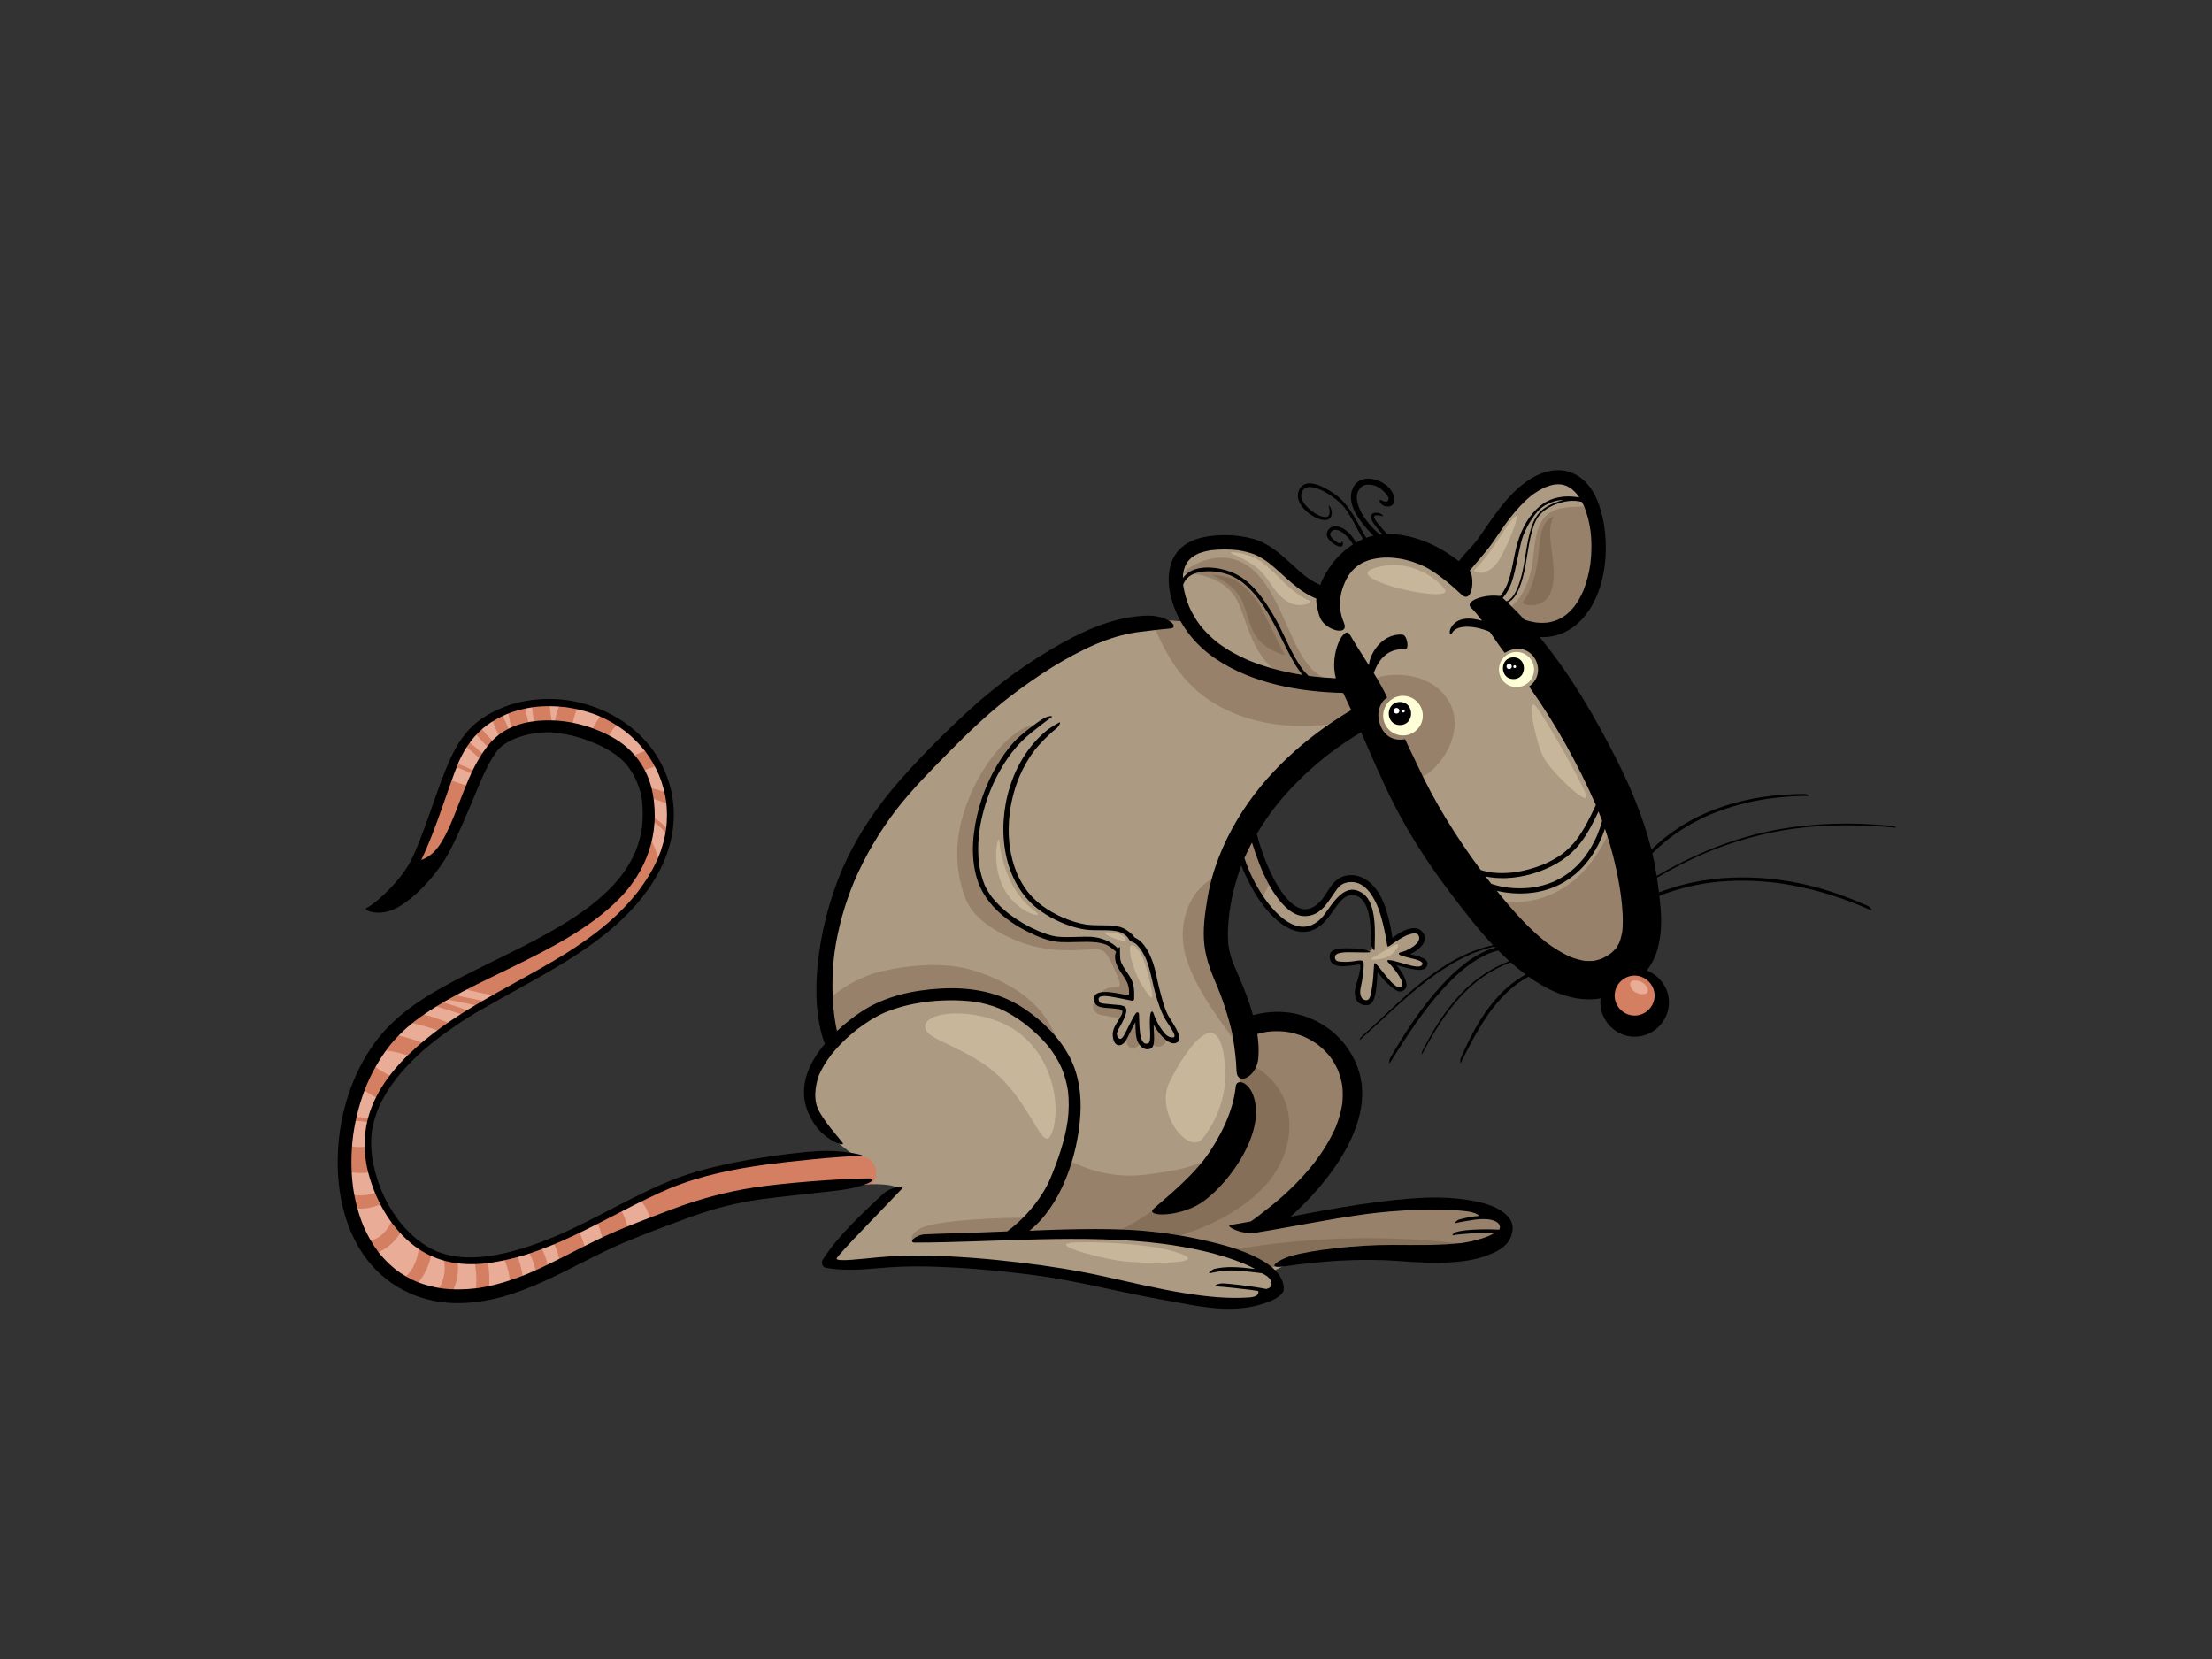 <?xml version="1.0" encoding="utf-8"?>
<!-- Generator: Adobe Illustrator 17.0.0, SVG Export Plug-In . SVG Version: 6.00 Build 0)  -->
<!DOCTYPE svg PUBLIC "-//W3C//DTD SVG 1.1//EN" "http://www.w3.org/Graphics/SVG/1.1/DTD/svg11.dtd">
<svg version="1.1" id="Layer_1" xmlns="http://www.w3.org/2000/svg" xmlns:xlink="http://www.w3.org/1999/xlink" x="0px" y="0px"
	 width="800px" height="600px" viewBox="0 0 800 600" enable-background="new 0 0 800 600" xml:space="preserve">
<rect x="0" y="0" width="800" height="600" fill="#333333" stroke="none"/>
<g>
	<path fill="#D47E62" d="M595.043,352.808c-3.287-1.239-11.093-1.785-12.582,4.914c-1.489,6.697-0.522,11.611,5.585,12.132
		c6.103,0.523,11.613-3.422,12.506-7.293C601.446,358.688,600.774,354.968,595.043,352.808z"/>
	<path fill="#AC9A83" d="M588.416,349.012c4.439-3.94,10.683-26.07-1.282-55.554c-11.967-29.484-32.905-64.953-32.905-64.953
		s28.904,2.644,23.503-38.038c-3.847-28.97-22.222-17.517-29.487-8.97c-7.265,8.543-19.23,24.782-19.23,24.782
		s-22.648-15.381-35.469-7.69c-12.819,7.69-13.674,15.812-13.674,15.812s-9.829-2.135-14.956-7.691
		c-5.13-5.555-12.394-11.54-23.506-10.259c-11.109,1.283-15.383,5.555-15.383,12.819c0,7.269,2.991,15.812,2.991,15.812
		s-16.239-4.272-44.016,10.684c-27.776,14.955-54.698,39.746-70.936,67.946c-16.239,28.205-16.239,43.162-16.239,54.701
		c0,11.536,3.846,17.519,3.846,17.519s-5.557,2.991-8.121,13.252c-2.562,10.253-0.426,13.67,2.993,17.943
		c3.418,4.274,11.903,10.335,11.903,10.335s-11.904-1.785-40.535,4.198c-28.632,5.981-61.536,24.784-73.074,30.339
		c-11.538,5.555-33.758,6.408-43.16-0.855c-9.402-7.264-21.367-29.484-17.522-46.155c3.846-16.664,20.086-27.772,29.913-33.756
		c9.829-5.983,30.768-19.229,44.87-27.351c14.102-8.119,31.195-24.358,33.76-44.441c2.565-20.084-12.82-38.887-29.058-43.162
		c-16.24-4.272-36.324-2.134-44.016,8.546c-7.691,10.688-14.102,31.622-16.239,39.313c-2.137,7.695-11.111,19.66-11.111,19.66
		s8.121-2.138,14.958-11.112c6.836-8.974,10.256-19.229,14.957-29.91c4.701-10.688,8.117-19.231,22.648-19.658
		c14.53-0.428,35.373,6.017,39.315,26.493c3.941,20.477-5.983,29.06-18.376,38.888c-12.393,9.827-33.332,21.795-48.288,27.777
		c-14.957,5.983-44.443,26.493-42.307,61.535c2.137,35.043,16.203,58.814,55.127,49.998c22.65-5.126,42.733-23.932,74.783-31.622
		c32.051-7.691,44.094-5.769,51.434-7.114c8.367-1.537,22.666-0.883,16.519,2.388c-6.148,3.271-12.826,12.847-17.955,18.828
		c-5.128,5.984-3.418,7.691,5.984,7.265c9.402-0.428,36.749-2.993,61.108,1.71c24.358,4.698,58.973,11.536,67.518,12.393
		c8.548,0.855,21.368-0.857,21.795-4.702c0.428-3.845-2.564-6.41-2.564-6.41s7.265-4.272,14.53-5.557
		c7.265-1.279,41.451-0.853,50.852-1.707c9.402-0.859,26.495-2.993,18.376-11.967c-8.12-8.974-23.504-5.983-36.752-5.127
		c-13.247,0.855-45.723,7.262-45.723,7.262s35.895-28.2,28.204-52.985c-7.691-24.786-36.324-18.376-36.324-18.376
		s-9.828-19.657-11.538-31.624c-1.708-11.965,6.837-30.769,6.837-30.769s6.084,11.26,8.825,15.622
		c2.741,4.359,9.592,10.712,14.574,10.712c4.984,0,7.6-2.369,9.842-5.605c2.242-3.24,5.233-8.97,8.845-7.724
		c3.613,1.246,5.108,3.117,6.104,7.599c0.996,4.484,0.996,13.081,0.374,13.455c-0.623,0.374-5.731-0.374-8.971-0.125
		c-3.238,0.249-5.978,0.998-4.858,3.113c1.121,2.119,3.862,1.994,5.233,1.994s4.609-0.746,4.859-0.125
		c0.248,0.624-1.371,8.225-0.748,11.214c0.622,2.99,3.113,3.489,4.235,2.242c1.122-1.248,1.619-5.605,1.619-7.227
		c0-1.615,0.124-4.982,0.499-4.858c0.373,0.125,5.482,8.1,8.72,7.601c3.239-0.499-2.367-9.344-2.367-9.344
		s10.714,3.989,11.336,0.746c0.623-3.236-7.226-3.61-7.226-3.61s8.098-4.112,5.857-7.599c-2.244-3.49-5.982-0.124-7.974,0.996
		c-1.994,1.119-3.24,1.867-3.24,1.867s-1.993-14.946-7.35-19.309c-5.358-4.357-8.597-5.48-12.832-0.747
		c-4.235,4.736-6.727,10.716-11.585,9.469c-4.86-1.248-9.842-7.225-12.209-12.706c-2.366-5.48-6.105-17.07-6.105-17.07
		s7.349-13.079,17.44-22.172c10.091-9.096,22.548-17.194,22.548-17.194s14.077,32.02,28.155,50.956
		c14.076,18.934,25.164,34.008,38.494,39.739C572.823,357.334,579.964,356.51,588.416,349.012z"/>
	<path fill="#FFFFD7" d="M542.107,242.153c0,3.508,2.845,6.351,6.356,6.351c3.509,0,6.354-2.843,6.354-6.351
		c0-3.515-2.844-6.358-6.354-6.358C544.952,235.795,542.107,238.638,542.107,242.153z"/>
	<path fill="#97816A" d="M530.061,323.934c9.614,3.073,20.478,3.603,29.476,0.129c14.79-5.703,20.867-18.96,26.852-32.415
		c0.25,0.605,0.501,1.208,0.745,1.809c11.965,29.484,5.721,51.614,1.282,55.554c-8.452,7.498-15.593,8.322-28.924,2.592
		C549.147,347.157,540.151,337.076,530.061,323.934z"/>
	<path fill="#97816A" d="M554.229,228.505c0,0,0.118,0.2,0.343,0.586c-1.218-0.718-2.406-1.503-3.592-2.301
		c-0.978-0.657-8.411-4.201-6.584-5.628c2.719-2.126,4.73-3.94,6.213-6.655c1.452-2.659,2.556-5.465,3.2-8.526
		c1.211-5.751,0.739-12.694,3.975-17.79c3.694-5.812,11.809-4.597,17.756-5.265c0.212-0.028,0.399-0.087,0.56-0.181
		c0.68,2.174,1.233,4.733,1.631,7.723C583.133,231.148,554.229,228.505,554.229,228.505z"/>
	<path fill="#97816A" d="M478.552,246.726c-2.785-0.407-5.514-1.069-8.323-1.323c-0.314-0.026-0.569,0.042-0.767,0.17
		c-6.381-0.082-11.111-4.827-14.307-10.067c-3.293-5.395-4.715-11.164-7.08-16.942c-3.279-8.009-12.048-11.355-20.484-11.275
		c5.534-4.617,13.188-7.224,20.084-4.542c7.18,2.792,11.203,9.761,14.487,16.323c3.515,7.02,6.019,14.772,10.736,21.113
		c2.77,3.728,6.57,5.772,10.766,6.774C481.965,247.032,480.263,246.978,478.552,246.726z"/>
	<path fill="#97816A" d="M428.74,225.022c3.621,4.159,7.331,8.242,11.792,11.491c6.355,4.636,13.356,8.155,21.101,9.582
		c2.552,1.5,5.457,2.338,8.757,2.148c0.156-0.007,0.291-0.045,0.418-0.089c3.766,0.417,7.454,1.578,11.268,1.537
		c2.876-0.033,5.693-0.393,8.517-0.846c0.542,3.793,1.292,7.547,2.02,11.305c-0.22-0.075-0.471-0.103-0.752-0.038
		c-17.996,3.98-36.799,3.895-53.039-5.955c-11.269-6.836-17.42-17.618-22.094-29.255C423.545,224.092,427.68,224.801,428.74,225.022
		z"/>
	<path fill="#97816A" d="M442.873,452.435c-7.176-2.096-14.48-3.675-21.912-4.528c-8.48-0.972-16.975-0.827-25.5-0.911
		c-4.546-0.042-9.117,0.071-13.661-0.097c-3.712-0.141-7.406-0.534-11.114-0.702c3.359-4.394,6.41-9.04,8.961-13.935
		c2.203-4.231,3.471-8.969,5.609-13.224c10.787,5.552,20,6.991,29.833,5.694c9.359-1.231,20.519-2.87,25.648-8.746
		c5.129-5.875,7.649-22.306,7.684-26.173c0.054-6.089-0.862-10.818-0.852-16.891c13.483-5.11,33.617-5.765,40.849,17.541
		c7.691,24.786-28.204,52.985-28.204,52.985s29.506-6.912,42.753-7.764c13.247-0.859,33.766-2.649,39.723,5.63
		c7.068,9.826-9.766,13.829-19.199,13.493c-10.371-0.367-35.825-1.469-51.42,0.883c-6.847,1.034-12.211,2.626-13.02,3.09
		C454.426,454.818,448.708,454.138,442.873,452.435z"/>
	<path fill="#866F58" d="M448.165,383.314c8.795,2.722,16.001,9.641,17.717,19.055c1.823,9.986-2.112,20.067-9.073,27.237
		c-9.11,9.379-21.54,15.033-34.309,18.497c-0.514-0.064-1.025-0.136-1.539-0.196c-6.781-0.775-13.571-0.84-20.379-0.876
		c4.18-1.796,8.176-3.909,11.86-6.252c5.646-3.587,11.277-7.585,16.531-11.727c4.411-3.48,8.888-7.392,11.279-12.568
		c0.162-0.165,0.334-0.325,0.486-0.497c5.129-5.875,7.649-22.306,7.684-26.173C448.442,387.498,448.322,385.382,448.165,383.314z"/>
	<path fill="#866F58" d="M540.167,451.404c-4.491,2.522-11.637,3.584-16.675,3.403c-10.371-0.367-35.825-1.469-51.42,0.883
		c-6.847,1.034-12.211,2.626-13.02,3.09c-4.583-3.928-10.238-4.63-16.017-6.301C475.144,446.61,508.007,446.297,540.167,451.404z"/>
	<path fill="#97816A" d="M329.894,448.435c-0.432-0.914-0.016-2.44,2.727-4.05c5.614-3.292,31.364-4.041,37.413-3.977
		c-1.81,2.606-3.736,5.133-5.791,7.566c-0.023,0.03-0.039,0.057-0.06,0.087c-6.76,0.085-13.512,0.612-20.272,0.551
		C340.28,448.581,330.257,449.205,329.894,448.435z"/>
	<path fill="#97816A" d="M398.436,363.685c2.837,0.05,5.612,0.567,8.393,1.062c-0.039,0.16-0.065,0.328-0.065,0.509
		c0.001,1.137-0.325,2.095-0.773,3.019c-2.818-0.03-5.067-0.824-7.876-1.224c-2.423-0.348-4.067-3.72-1.558-5.114
		C396.656,362.834,397.279,363.663,398.436,363.685z"/>
	<path fill="#97816A" d="M375.924,262.096c-2.642,1.618-5.51,2.896-7.588,5.307c-2.28,2.64-4.066,5.651-5.9,8.607
		c-3.876,6.259-7.183,12.685-8.83,19.902c-0.113,0.495-0.395,8.797-0.139,12.435c-0.057,0.193-0.096,0.396-0.091,0.631
		c0.145,7.524,2.85,14.557,8.333,19.766c4.127,4.215,10.649,8.227,16.638,9.848c3.633,0.98,6.992,1.302,10.755,1.069
		c3.746-0.231,6.762-0.387,9.357,0.567c2.597,0.951,4.39,2.164,5.196,3.654c0.241,0.449,0.464,0.9,0.681,1.358
		c-0.417,0.541,0.182,2.517,0.872,4.333c0.692,1.815,4.847,5.107,4.108,11.675c-3.23-0.509-7.759-1.436-11.031-1.636
		c0.191-0.257,0.347-2.769,5.685-2.588c2.067,0.073,0.464-3.395-0.237-4.959c-1.041-2.32-2.073-4.865-3.533-6.958
		c-1.333-1.907-3.798-1.922-5.928-1.771c-8.91,0.627-16.215,0.607-24.629-2.418c-7.5-2.696-17.546-8.087-20.537-16.121
		c-3.219-8.642-3.77-17.503-1.709-26.493C352.1,277.793,367.395,260.874,375.924,262.096z"/>
	<path fill="#97816A" d="M416.634,367.829c0.347,0.801,3.115,5.972,5.192,7.359c-0.208,0.287,0.26,2.508-1.99,3.2
		c-2.25,0.695-3.213-0.916-3.375-1.3C416.376,376.892,416.892,370.41,416.634,367.829z"/>
	<path fill="#97816A" d="M428.974,346.375c-4.117-13.624,2.413-28.817,16.103-30.916c-2.393,6.513-5.633,17.209-4.52,25.005
		c1.073,7.505,5.34,18.037,8.371,24.847c-0.45,0.302-0.743,0.815-0.674,1.557c0.374,4.032,0.143,8.015-0.14,12.002
		C445.494,374.345,433.09,360.004,428.974,346.375z"/>
	<path fill="#97816A" d="M409.482,370.149c1.094-2.576,1.828-2.412,1.877-2.421c0.343,2.618,0.515,5.239,1.064,7.815
		c0.315,3.883-3.038,3.629-3.924,3.191c-0.836-0.415-1.363-2.473-1.271-3.455C407.265,375.161,408.803,371.747,409.482,370.149z"/>
	<path fill="#97816A" d="M318.768,351.294c10.244-2.366,22.788-3.471,32.906-0.428c16.279,4.896,30.361,15.045,32.082,32.43
		c-0.282-0.516-0.571-1.031-0.867-1.529c-4.63-7.818-11.52-14.529-20.274-17.465c-10.347-3.471-22.123-4.199-32.855-2.324
		c-10.704,1.874-19.591,7.279-28.595,13.017c-1.045-2.084-2.48-7.465-2.908-11.736C298.146,362.152,307.657,353.86,318.768,351.294z
		"/>
	<path fill="#D47E62" d="M167.492,356.276c14.957-5.983,35.895-17.95,48.288-27.777c12.393-9.827,22.317-18.41,18.376-38.888
		c-3.942-20.475-24.785-26.92-39.315-26.493c-14.531,0.428-17.947,8.97-22.648,19.658c-4.701,10.681-8.121,20.936-14.957,29.91
		c-6.837,8.974-14.958,11.112-14.958,11.112s8.974-11.965,11.111-19.66c2.136-7.691,8.547-28.625,16.239-39.313
		c7.692-10.681,27.776-12.819,44.016-8.546c16.239,4.274,31.623,23.077,29.058,43.162c-2.565,20.082-19.657,36.322-33.76,44.441
		c-14.103,8.122-35.041,21.369-44.87,27.351c-9.827,5.984-26.067,17.093-29.913,33.756c-3.845,16.671,8.12,38.891,17.522,46.155
		c9.402,7.264,31.622,6.41,43.16,0.855c11.538-5.555,44.443-24.358,73.074-30.339c28.632-5.983,40.535-4.198,40.535-4.198
		s3.539,0.563,5.375,1.439c3.375,1.616,3.594,6.723,2.5,8.105c-0.526,0.666-1.24,1.168-2.397,1.316
		c-2.556,0.092-5.185,0.344-7.4,0.751c-7.34,1.345-19.383-0.577-51.434,7.114c-32.05,7.69-52.133,26.496-74.783,31.622
		c-38.924,8.816-52.99-14.955-55.127-49.998C123.048,382.768,152.535,362.258,167.492,356.276z"/>
	<path fill="#E8AC97" d="M224.382,437.263c2.349-1.092,4.768-2.192,7.237-3.271c0.585,0.862,1.191,1.707,1.821,2.534
		c0.982,1.903,1.763,3.909,2.376,5.969c-2.874,1.182-5.65,2.428-8.348,3.709C226.893,443.014,225.971,439.932,224.382,437.263z"/>
	<path fill="#E8AC97" d="M209.039,444.768c1.978-1.005,4.072-2.06,6.268-3.146c1.959,2.28,2.59,5.861,2.861,9.233
		c-2.032,1.062-4.022,2.121-5.985,3.17C211.585,450.751,210.609,447.57,209.039,444.768z"/>
	<path fill="#E8AC97" d="M195.928,451.468c1.191-0.593,2.565-1.288,4.093-2.074c1.726,2.757,2.47,6.153,2.793,9.556
		c-1.359,0.695-2.709,1.359-4.054,2.009C198.265,457.647,197.404,454.418,195.928,451.468z"/>
	<path fill="#E8AC97" d="M187.229,454.633c1.51-0.37,2.958-0.796,4.312-1.278c1.556,2.958,2.326,6.304,2.698,9.701
		c-1.682,0.737-3.362,1.424-5.046,2.054C189.312,461.631,188.504,457.973,187.229,454.633z"/>
	<path fill="#E8AC97" d="M176.459,456.243c2.024-0.125,4.038-0.341,5.993-0.65c1.488,3.555,2.44,7.643,1.771,11.188
		c-1.298,0.384-2.6,0.733-3.912,1.027c-1.338,0.306-2.643,0.567-3.923,0.793C177.285,464.654,177.039,460.474,176.459,456.243z"/>
	<path fill="#E8AC97" d="M165.46,455.954c2.016,0.25,4.105,0.389,6.221,0.417c0.683,4.387,1.084,8.917-0.415,12.951
		c-3.177,0.332-6.15,0.396-8.944,0.235C164.911,465.542,166.166,460.654,165.46,455.954z"/>
	<path fill="#E8AC97" d="M155.968,453.571c1.354,0.575,2.82,1.053,4.376,1.446c1.367,4.938-0.232,10.064-3.529,13.86
		c-2.997-0.57-5.732-1.472-8.244-2.653C152.567,463.416,155.106,458.536,155.968,453.571z"/>
	<path fill="#E8AC97" d="M169.591,367.838c-1.864,1.156-3.567,2.202-5.035,3.101c-4.324-1.954-9.144-3.664-14.061-4.691
		c1.381-1.069,2.758-2.056,4.121-2.979C159.84,364.358,165.022,366.18,169.591,367.838z"/>
	<path fill="#E8AC97" d="M181.376,360.541c-1.096,0.674-2.179,1.347-3.238,2.004c-5.7-0.918-11.343-2.246-16.998-3.256
		c1.523-0.826,2.975-1.538,4.345-2.152C170.765,358.361,176.033,359.715,181.376,360.541z"/>
	<path fill="#E8AC97" d="M175.447,364.212c-1.22,0.759-2.414,1.495-3.547,2.199c-4.469-1.615-9.587-3.471-14.837-4.742
		c0.421-0.264,0.839-0.518,1.254-0.767C164.035,361.803,169.731,363.166,175.447,364.212z"/>
	<path fill="#E8AC97" d="M146.432,369.621c4.803,0.645,9.619,2.106,13.996,3.9c-1.925,1.251-3.977,2.656-6.06,4.22
		c-3.867-1.545-8.206-2.95-12.549-3.664C143.319,372.494,144.865,371.015,146.432,369.621z"/>
	<path fill="#E8AC97" d="M148.94,382.188c-2.466,2.206-4.85,4.644-6.982,7.319c-2.811-1.417-5.877-2.997-8.028-5.355
		c0.974-1.537,2.018-3,3.095-4.413C140.962,379.812,145.131,380.855,148.94,382.188z"/>
	<path fill="#E8AC97" d="M133.913,406.183c-0.48,2.616-0.594,5.354-0.407,8.136c-2.697,0.88-5.776,0.692-8.426-0.41
		c0.016-2.922,0.255-5.734,0.686-8.439C128.531,405.236,131.251,405.349,133.913,406.183z"/>
	<path fill="#E8AC97" d="M126.023,404.066c0.758-4.078,1.935-7.907,3.459-11.484c2.185,1.862,4.695,3.416,7.412,4.813
		c-1.152,2.338-2.07,4.808-2.688,7.417C131.532,404.005,128.799,403.864,126.023,404.066z"/>
	<path fill="#E8AC97" d="M135.153,423.653c0.634,2.298,1.414,4.568,2.313,6.765c-2.859,1.884-7.139,2.399-10.623,1.463
		c-0.482-2.626-0.859-5.357-1.158-8.171C128.821,424.39,132.081,424.419,135.153,423.653z"/>
	<path fill="#E8AC97" d="M139.382,434.671c0.91,1.843,1.889,3.615,2.911,5.282c-1.49,4.808-5.605,9.323-10.298,8.778
		c-1.67-3.553-3.006-7.476-4.052-11.71C131.857,437.459,136.048,436.605,139.382,434.671z"/>
	<path fill="#E8AC97" d="M145.51,444.665c2.018,2.651,4.093,4.849,6.06,6.391c-0.072,0.2-0.131,0.419-0.153,0.66
		c-0.408,4.616-3.098,10.121-7.676,11.691c-3.648-2.599-6.676-5.95-9.165-9.926C139.104,452.654,143.166,449.077,145.51,444.665z"/>
	<path fill="#E8AC97" d="M234.98,296.298c2.761,1.689,5.183,3.899,7.097,6.742c-0.746,3.422-1.901,6.711-3.37,9.859
		c-0.797-3.596-2.134-7.203-3.946-10.528C235.005,300.481,235.083,298.465,234.98,296.298z"/>
	<path fill="#E8AC97" d="M242.8,291.49c0.257,2.606,0.245,5.265-0.098,7.95c-0.075,0.586-0.162,1.166-0.261,1.75
		c-2.098-2.765-4.674-4.919-7.574-6.555c-0.14-1.59-0.372-3.264-0.711-5.025c-0.078-0.403-0.175-0.793-0.265-1.189
		C236.971,288.914,240.04,290.047,242.8,291.49z"/>
	<path fill="#E8AC97" d="M238.27,276.849c1.713,3.217,3.032,6.666,3.83,10.266c-2.975-1.281-6.144-2.141-9.303-2.399
		c-0.632-1.73-1.407-3.33-2.291-4.823C232.885,278.511,235.565,277.506,238.27,276.849z"/>
	<path fill="#E8AC97" d="M224.139,261.14c3.927,2.635,7.537,6.054,10.521,10.043c-2.828,0.848-5.592,2.016-8.081,3.525
		c-2.223-2.334-4.787-4.258-7.536-5.833C220.16,265.798,221.793,263.033,224.139,261.14z"/>
	<path fill="#E8AC97" d="M209.058,255.262c1.552,0.283,3.086,0.622,4.586,1.017c1.511,0.4,3.015,0.925,4.496,1.563
		c-2.101,2.324-3.695,5.206-4.872,8.322c-2.2-0.831-4.453-1.471-6.696-1.95C207.039,261.157,207.891,258.159,209.058,255.262z"/>
	<path fill="#E8AC97" d="M199.838,263.254c-0.429-2.998-0.782-6.012-1.142-9.026c1.264,0.021,2.533,0.082,3.801,0.184
		c-1.045,2.89-1.815,5.856-2.266,8.87C200.099,263.269,199.968,263.262,199.838,263.254z"/>
	<path fill="#E8AC97" d="M189.764,254.751c0.828-0.115,1.663-0.217,2.51-0.292c0.344,2.911,0.676,5.83,1.073,8.736
		c-0.582,0.042-1.139,0.103-1.683,0.174C190.827,260.549,190.199,257.673,189.764,254.751z"/>
	<path fill="#E8AC97" d="M181.122,256.821c0.774-0.278,1.565-0.535,2.375-0.767c0.489,3.049,1.155,6.033,2.007,8.964
		c-0.217,0.099-0.418,0.207-0.628,0.311C183.338,262.628,182.24,259.722,181.122,256.821z"/>
	<path fill="#E8AC97" d="M179.622,269.367c-2.591-2.364-4.88-4.994-7.015-7.756c1.382-1.194,2.951-2.235,4.679-3.13
		c1.21,3.127,2.362,6.273,4.053,9.19C180.727,268.195,180.159,268.767,179.622,269.367z"/>
	<path fill="#E8AC97" d="M168.042,267.203c0.522-0.834,1.051-1.632,1.586-2.378c0.309-0.429,0.646-0.838,0.994-1.243
		c2.209,2.845,4.586,5.545,7.276,7.968c-0.596,0.857-1.149,1.764-1.678,2.715C173.682,271.708,170.982,269.238,168.042,267.203z"/>
	<path fill="#E8AC97" d="M163.528,275.723c1.112-2.406,2.279-4.717,3.494-6.82c2.97,2.08,5.682,4.634,8.214,7.227
		c-0.632,1.258-1.238,2.581-1.848,3.946C170.314,277.993,166.993,276.589,163.528,275.723z"/>
	<path fill="#E8AC97" d="M172.843,281.297c-0.216,0.488-0.432,0.98-0.651,1.479c-0.295,0.667-0.583,1.333-0.868,1.995
		c-3.483-0.794-6.923-2.063-10.293-3.282c0.623-1.533,1.272-3.059,1.943-4.556C166.451,277.778,169.778,279.184,172.843,281.297z"/>
	<path fill="#97816A" d="M493.519,247.16c5.404-3.718,13.796-3.754,19.799-1.855c6.116,1.936,11.307,6.787,12.519,13.28
		c2.192,11.722-9.748,27.004-22.246,24.473c-2.624-5.018-4.914-9.673-6.701-13.408c-0.925-7.192-2.73-14.23-3.712-21.414
		C493.487,247.972,493.586,247.563,493.519,247.16z"/>
	<path fill="#97816A" d="M456.344,325.502c-0.041-0.059-0.087-0.124-0.125-0.184c-2.18-3.468-6.474-11.301-8.139-14.362
		c1.611-3.19,3.374-5.917,5.559-8.293c1.223,3.688,3.623,10.752,5.321,14.682c0.21,0.492,0.451,0.984,0.704,1.483
		C458.348,320.965,457.215,323.199,456.344,325.502z"/>
	<path fill="#FFFFD7" d="M500.233,258.828c0,3.958,3.211,7.17,7.172,7.17c3.961,0,7.172-3.212,7.172-7.17
		c0-3.963-3.211-7.173-7.172-7.173C503.444,251.655,500.233,254.865,500.233,258.828z"/>
	<g>
		<path d="M506.303,253.883c5.38,0,5.38,8.34,0,8.34C500.925,262.223,500.925,253.883,506.303,253.883z"/>
		<path d="M547.348,237.748c5.064,0,5.064,7.851,0,7.851S542.284,237.748,547.348,237.748z"/>
		<rect x="514.407" y="348.594" width="0.004" height="0.001"/>
		<path d="M512.567,337.787c0.001,0.004,0.002,0.004,0.004,0.004c-0.005-0.004-0.009-0.004-0.014-0.004
			c-0.002-0.003-0.004-0.003-0.004-0.003C512.556,337.784,512.563,337.787,512.567,337.787z"/>
		<path d="M365.169,306.076c-0.509-4.112-0.469-8.249,0.043-12.363c0.611-4.377,1.744-8.639,3.418-12.732
			c1.47-3.448,3.305-6.704,5.573-9.692c1.738-2.202,4.946-5.541,7.674-7.683c1.326-1.043,1.901-2.724,1.197-2.312
			c-0.724,0.415-3.043,1.695-4.559,2.931c-12.601,10.255-17.878,29.065-14.753,44.714c1.666,8.338,5.865,15.921,12.98,20.797
			c4.317,2.962,9.275,5.154,14.412,6.223c4.124,0.857,8.374,0.085,12.503,0.773c2.711,0.454,4.159,2.086,4.536,2.811
			c0.376,0.721,0.725,0.928,1.246,1.081c1.456,0.421,2.404,1.82,2.871,2.39c0.876,1.206,1.571,2.492,2.178,3.85
			c1.764,4.299,2.281,8.932,3.642,13.359c0.793,2.576,1.474,4.868,2.752,7.425c1.278,2.555,5.396,7.479,3.354,7.543
			c-2.042,0.068-3.022-1.343-4.444-3.381c-1.419-2.035-2.404-4.577-2.603-5.3c-0.237-0.864-0.882-0.869-1.088,0.045
			c-0.82,3.582,0.71,10.321-0.881,10.816c-2.04,0.641-2.717-1.868-2.954-4.232c-0.235-2.367-0.266-4.345-0.33-6.301
			c-0.025-0.779-0.752-0.963-1.225-0.264c-1.663,2.444-3.367,6.516-4.218,7.886c-0.853,1.375-1.515,1.61-2.13,0.759
			c-0.615-0.853-0.616-1.658,0.236-3.172c0.852-1.516,3.499-5.828,2.557-7.479c-0.758-1.326-3.219-1.043-5.776-1.37
			c-2.556-0.334-3.9,0.01-4.071-1.754c-0.171-1.764,3.645-1.182,5.586-0.805c1.941,0.377,5.491,1.043,6.357,1.246
			c0.866,0.203,0.919-0.4,0.93-0.93c0.061-2.562,0.011-5.075-1.326-7.349c-1.079-1.832-2.459-3.471-3.334-5.416
			c-0.159-0.457-0.279-0.892-0.372-1.357c-0.039-0.516-0.167-3.525-0.111-4.045c0.061-0.573-0.31-0.276-0.723,0.316
			c-0.993-1.307-2.935-2.473-4.536-3.122c-1.838-0.746-3.827-1.154-5.591-1.194c-1.551-0.038-3.11,0.007-4.666,0.057
			c-2.467,0.075-4.931,0.15-7.385-0.118c-2.247-0.337-4.406-1.13-6.499-1.983c-3.794-1.62-7.361-3.68-10.653-6.163
			c-2.285-1.796-4.383-3.77-6.197-6.04c-1.065-1.418-1.982-2.901-2.712-4.523c-0.957-2.364-1.571-4.83-1.95-7.352
			c-0.529-4.078-0.427-8.171,0.103-12.235c0.767-5.286,2.226-10.413,4.266-15.344c1.983-4.634,4.459-9.024,7.522-13.027
			c2.048-2.593,4.32-4.978,6.914-7.038c0.941-0.712,6.325-5.018,7.339-5.633c0.86-0.522-0.89-0.657-2.832,0.426
			c-1.945,1.088-8.417,5.896-10.817,8.623c-5.873,6.681-10.08,14.889-12.473,23.442c-2.284,8.175-3.317,17.281-0.922,25.556
			c2.611,9.026,10.281,15.452,18.456,19.521c3.679,1.832,7.669,3.546,11.823,3.749c1.888,0.096,3.779,0.043,5.667-0.01
			c2.514-0.071,5.028-0.143,7.536,0.129c1.148,0.167,2.256,0.412,3.344,0.827c0.57,0.264,1.946,1.05,3.621,2.583
			c-0.184,0.393-0.323,0.787-0.356,1.092c-0.427,4.034,2.755,6.739,4.381,10.092c0.269,0.695,0.441,1.384,0.566,2.117
			c0.074,0.831,0.086,1.653,0.078,2.48c-3.03-0.417-12.687-3.262-12.687,1.239c0,3.88,4.543,3.03,8.12,3.582
			c0.6,0.094,1.218,0.156,1.79,0.353c0.051,0.05,0.1,0.103,0.15,0.15c0.062,0.085,0.125,0.172,0.172,0.267
			c0.03,0.082,0.045,0.17,0.062,0.257c-0.002,0.075-0.003,0.15-0.004,0.226c-0.044,0.229-0.107,0.45-0.184,0.676
			c-1.112,2.357-3.379,4.643-3.336,7.411c0.024,1.486,0.572,4.038,2.521,3.841c1.809-0.183,2.697-2.647,3.442-4.031
			c0.645-1.197,1.593-3.078,2.226-4.31c0.07,2.465,0,5.918,1.185,7.717c1.186,1.797,2.648,2.508,4.352,1.848
			c1.949-0.76,1.001-5.995,1.085-8.661c1.607,3.149,6.109,8.567,8.819,6.16c1.954-1.736-2.473-7.347-3.751-9.805
			c-1.278-2.463-2.308-6.626-3.187-10.078c-0.701-2.75-1.096-5.59-2.007-8.287c-1.24-3.655-3.157-7.933-6.867-9.593
			c-0.302-0.61-1.131-1.479-2.872-2.659c-1.735-1.184-4-1.557-5.959-1.629c-2.797-0.096-5.607,0.033-8.392-0.28
			c-2.925-0.44-5.786-1.387-8.514-2.517c-2.786-1.215-5.412-2.699-7.854-4.516c-1.866-1.462-3.551-3.083-5.032-4.94
			c-1.548-2.046-2.813-4.248-3.84-6.596C366.481,312.709,365.643,309.438,365.169,306.076z M405.618,365.21c0,0-0.001,0-0.003,0
			c-0.002-0.003-0.006-0.014-0.009-0.017C405.611,365.201,405.615,365.206,405.618,365.21z M405.645,365.239
			c0.001,0,0.001,0.004,0.001,0.004c0.009,0.007,0.013,0.017,0.019,0.028c-0.009-0.014-0.018-0.024-0.027-0.035
			C405.641,365.239,405.641,365.239,405.645,365.239c-0.004,0-0.005-0.003-0.008-0.003c-0.006-0.009-0.01-0.016-0.015-0.019h0.003
			C405.631,365.223,405.638,365.231,405.645,365.239z M405.964,365.976c0.001-0.004,0.002-0.012,0.002-0.021
			c0.006,0.047,0.01,0.092,0.013,0.137C405.975,366.054,405.97,366.016,405.964,365.976z M405.962,365.973
			c-0.003-0.024-0.006-0.05-0.009-0.078c0.003,0.021,0.01,0.04,0.012,0.061C405.965,365.96,405.964,365.969,405.962,365.973z"/>
		<polygon points="405.645,365.239 405.645,365.239 405.646,365.243 		"/>
		<path d="M319.223,431.928c2.885-2.727,8.295-3.426,6.973-2.004c-6.004,6.454-23.168,23.811-23.607,25.212
			c-0.439,1.398,9.882,0.049,14.814-0.386c5.72-0.506,11.365-0.754,17.108-0.648c11.565,0.214,23.111,1.166,34.594,2.538
			c9.999,1.194,19.896,2.743,29.732,4.9c9.648,2.114,19.8,4.592,29.565,6.151c8.652,1.387,15.983,2.053,23.364,1.561
			c2.596-0.174,3.634-1.038,3.302-2.334c-0.907-0.151-1.818-0.292-2.73-0.417c0.004,0,0.007,0,0.011,0.007
			c-3.603-0.469-9.072-1.048-12.699-1.297c-0.774-0.05,0.649-0.984,2.307-1.038c1.581-0.054,10.311,0.902,16.082,2.02
			c1.357-0.462,2.206-0.921,1.687-2.656c-0.597-1.987-3.131-2.901-3.335-3.045c-4.849-0.573-9.678-1.382-14.573-0.822
			c-0.758,0.117-3.609,0.645-4.36,0.812c-0.78,0.174,0.996-1.408,1.775-1.582c2.049-0.457,4.094-0.627,6.136-0.627
			c2.847,0,5.69,0.332,8.54,0.683c-1.238-0.683-2.515-1.293-3.815-1.851c-9.243-3.812-19.367-5.873-29.245-7.236
			c-28.687-3.728-61.238-0.502-90.007-0.466c-2.534,0.003,0.214-2.764,3.634-2.984c3.42-0.221,17.56-0.506,29.79-1.076
			c7.24-5.296,12.925-12.826,15.556-19.026c2.839-6.81,5.288-13.832,6.342-21.157c0.429-3.52,0.505-7.045,0.084-10.568
			c-0.417-2.784-1.143-5.477-2.193-8.084c-1.196-2.712-2.706-5.227-4.491-7.591c-2.626-3.275-5.685-6.104-8.986-8.692
			c-2.833-2.138-5.818-4.01-9.068-5.456c-2.948-1.201-5.992-2.011-9.143-2.491c-5.962-0.753-12.011-0.635-17.966,0.116
			c-4.881,0.702-9.675,1.855-14.241,3.725c-3.637,1.604-6.987,3.725-10.145,6.13c-3.521,2.776-6.752,5.894-9.533,9.412
			c-1.652,2.188-3.097,4.5-4.22,7.008c-0.649,1.608-2.462,7.478-0.571,12.023c1.89,4.547,8.097,11.192,9.098,12.694
			c1.002,1.503-5.885-0.695-9.854-6.304c-7.478-10.578-4-20.739,3.381-29.548c-6.589-17.262-1.854-46.426,7.902-66.714
			c4.858-10.104,11.269-19.441,18.623-27.887c7.976-9.162,16.73-17.896,25.683-26.1c10.252-9.398,21.734-17.706,33.911-24.445
			c9.379-5.195,20.113-9.678,30.99-9.73c6.917-0.035,11.481,4.331,7.782,4.641c-4.154,0.346-9.439,1.069-12.261,1.397
			c-5.018,0.746-9.847,2.284-14.526,4.227c-11.28,4.884-21.749,11.812-31.493,19.257c-7.708,6.014-14.782,12.77-21.64,19.724
			c-6.627,6.72-13.316,13.465-19.129,20.915c-6.131,8.044-11.301,16.763-15.28,26.065c-3.383,8.181-5.798,16.711-7.046,25.481
			c-0.984,7.721-1.033,15.503-0.068,23.229c0.252,1.782,0.569,3.549,0.921,5.308c2.888-2.746,5.973-5.141,8.877-7.048
			c8.49-5.572,18.659-7.773,28.682-8.329c1.288-0.071,2.571-0.113,3.849-0.113c9.358,0,18.39,2.018,26.32,7.359
			c6.743,4.544,12.821,10.481,16.56,17.762c3.26,6.351,4.17,13.521,3.749,20.595c-0.903,15.198-7.169,33.146-18.424,41.967
			c11.362-0.476,26.456-0.933,37.826-0.203c8.907,0.57,17.737,1.903,26.424,3.926c7.196,1.676,14.722,3.763,21.031,7.726
			c3.482,2.19,6.849,5.513,6.715,9.927c-0.03,0.954-1.53,2.632-4.224,3.819c-12.98,5.71-26.154,2.161-40.348-0.341
			c-14.981-2.644-29.625-6.591-44.724-8.639c-12.901-1.71-25.865-2.898-38.875-3.243c-6.285-0.172-12.463,0.052-18.722,0.607
			c-6.249,0.56-12.485,0.972-18.697-0.155c-1.256-0.228-1.806-1.881-1.173-2.882C303.032,446.916,311.726,439.008,319.223,431.928z"
			/>
		<g>
			<path d="M514.417,348.584c0.011-0.014,0.023-0.028,0.035-0.045C514.441,348.556,514.43,348.57,514.417,348.584L514.417,348.584z"
				/>
			<path d="M514.409,348.593v0.004l0,0c-0.003,0.052-0.01,0.103-0.023,0.155c0.006-0.049,0.015-0.103,0.022-0.155
				c-0.006,0.007-0.011,0.017-0.018,0.022c0.007-0.009,0.013-0.015,0.018-0.022L514.409,348.593
				C514.408,348.593,514.408,348.593,514.409,348.593z"/>
			<path d="M514.409,348.536L514.409,348.536c-0.007-0.061-0.017-0.122-0.024-0.181
				C514.401,348.414,514.408,348.475,514.409,348.536z"/>
			<path d="M514.289,348.722c0.005-0.005,0.012-0.012,0.017-0.016c-0.004,0.003-0.009,0.007-0.013,0.01
				C514.293,348.716,514.29,348.716,514.289,348.722z"/>
			<path d="M514.283,348.729c-0.041,0.035-0.084,0.068-0.13,0.096c0.04-0.031,0.081-0.061,0.122-0.092
				C514.277,348.732,514.281,348.729,514.283,348.729z"/>
			<path d="M424.384,218.891c2.829,8.091,8.308,14.705,15.405,19.453c13.286,8.884,30.152,11.877,45.989,12.257
				c0.998,2.054,1.969,4.128,2.92,6.209c-16.49,9.761-31.379,23.121-41.228,39.647c-5.172,8.672-9.086,18.296-10.751,28.287
				c-0.935,5.616-1.816,11.536-1.123,17.227c0.676,5.564,2.742,10.349,4.902,15.438c2.091,5.008,4.788,13.599,5.485,18.25
				c0.695,4.655,1.038,7.166,1.23,11.726c0.237,5.59,7.515,1.987,7.9-5.013c0.163-2.95,0.14-4.604-0.385-8.413
				c1.271-0.37,2.288-0.61,3.606-0.824c2.252-0.256,4.501-0.263,6.755-0.017c2.222,0.346,4.374,0.937,6.464,1.764
				c1.875,0.852,3.637,1.881,5.297,3.097c1.529,1.236,2.91,2.605,4.152,4.133c1.146,1.554,2.114,3.209,2.911,4.973
				c0.709,1.823,1.218,3.693,1.534,5.625c0.241,2.206,0.225,4.399-0.019,6.605c-0.462,2.908-1.297,5.708-2.398,8.435
				c-2.001,4.549-4.638,8.748-7.636,12.702c-4.796,6.094-10.369,11.533-16.471,16.314c-1.832,1.391-4.627,3.732-6.553,4.978
				c-2.793,0.522-4.862,0.895-7.502,1.326c-1.783,0.289,4.093,3.581,9.179,2.762c14.942-2.409,25.093-4.69,40.091-6.765
				c10.711-1.396,25.938-2.308,36.675-0.944c1.789,0.256,3.593,0.855,4.136,1.639c-2.406,0.143-4.829,0.648-7.198,1.283
				c-0.772,0.209-2.108,1.526-1.334,1.319c1.719-0.457,5.108-0.975,6.869-1.243c1.749-0.212,3.859-0.396,5.978,0.045
				c2.119,0.441,2.911,1.439,3.135,2.138c0.223,0.699-0.156,1.352-0.224,1.424c-3.08-0.207-11.984-0.297-15.736,0.914
				c-0.758,0.247-1.592,1.352-0.829,1.105c1.118-0.362,9.663-0.963,12.225-0.906c0.915,0.019,1.83,0.038,2.746,0.042
				c-0.746,0.45-1.52,0.843-2.32,1.201c-3.084,1.217-6.288,1.987-9.563,2.466c-7.623,0.918-17.075,0.721-24.921,0.695
				c-13.16-0.042-29.382,1.808-37.002,4.045c-4.267,1.251-9.699,4.823-1.986,3.68c11.987-1.78,26.436-2.917,40.179-1.954
				c6.794,0.476,13.588,0.98,20.379,0.473c5.431-0.405,9.526-1.095,14.547-3.271c3.732-1.616,6.653-4.015,7.134-8.385
				c0.405-3.664-2.465-6.097-5.441-7.724c-4.839-2.64-14.858-4.337-25.522-3.97c-14.589,0.502-33.241,3.735-49.351,6.916
				c13.76-12.228,31.317-34.452,24.379-53.764c-3.004-8.36-9.317-14.837-17.555-18.143c-3.737-1.5-7.636-2.202-11.534-2.202
				c-2.984,0-5.969,0.428-8.878,1.213c-0.177-0.69-0.361-1.382-0.565-2.067c-1.701-5.67-4.138-11.086-6.474-16.518
				c-0.842-2.103-1.43-4.248-1.793-6.482c-0.432-4.098-0.142-8.181,0.372-12.261c0.829-5.776,2.249-11.381,4.295-16.823
				c0.787,2.131,1.763,4.198,2.777,6.153c2.476,4.794,5.55,9.574,9.596,13.205c3.155,2.83,7.314,5.379,11.739,4.505
				c5.335-1.052,7.694-5.698,10.685-9.676c0.694-0.876,1.43-1.688,2.294-2.402c0.401-0.283,0.806-0.53,1.249-0.744
				c0.333-0.122,0.658-0.219,1.007-0.299c0.446-0.04,0.872-0.04,1.317,0c0.391,0.08,0.759,0.177,1.136,0.31
				c0.411,0.189,0.789,0.402,1.162,0.659c0.431,0.367,0.808,0.753,1.16,1.185c0.45,0.654,0.817,1.335,1.135,2.051
				c0.61,1.587,0.97,3.223,1.214,4.9c0.336,2.696,0.373,5.407,0.332,8.119c-0.018,1.208,1.372,3.563,1.39,2.366
				c0.083-5.503,0.898-16.559-4.218-20.175c-6.52-4.604-10.885,3.502-14.164,7.881c-0.654,0.819-1.356,1.533-2.167,2.19
				c-0.686,0.508-1.396,0.937-2.169,1.295c-0.681,0.269-1.37,0.466-2.095,0.582c-0.703,0.073-1.396,0.073-2.098,0
				c-0.939-0.148-1.832-0.412-2.711-0.766c-1.221-0.555-2.344-1.259-3.418-2.058c-2.066-1.635-3.85-3.56-5.478-5.63
				c-2.872-3.765-5.223-7.905-7.08-12.256c-0.554-1.337-1.074-2.708-1.498-4.098c0.845-1.896,1.757-3.758,2.733-5.581
				c0.405,1.34,0.842,2.666,1.291,3.956c1.865,5.357,4.145,10.792,7.486,15.416c2.434,3.365,6.065,7.434,10.657,7.226
				c6.008-0.275,8.316-5.79,11.456-9.961c0.366-0.429,0.747-0.822,1.177-1.187c0.337-0.235,0.674-0.434,1.042-0.624
				c0.582-0.224,1.158-0.374,1.773-0.485c0.706-0.063,1.39-0.071,2.094,0.005c0.583,0.106,1.14,0.252,1.697,0.459
				c0.681,0.315,1.307,0.688,1.909,1.133c0.761,0.635,1.429,1.344,2.047,2.114c1.078,1.476,1.933,3.071,2.668,4.74
				c1.723,4.163,2.954,10.027,3.637,14.47c0.189,1.224,1.971-1.311,7.002-3.721c0.759-0.297,1.516-0.535,2.32-0.664
				c0.333-0.017,0.642-0.017,0.969,0.01c0.13,0.026,0.256,0.064,0.381,0.111c0.082,0.045,0.163,0.089,0.248,0.139
				c0.092,0.075,0.185,0.15,0.263,0.245c0.088,0.125,0.158,0.261,0.221,0.4c0.07,0.186,0.113,0.382,0.143,0.579
				c-0.001,0.116-0.001,0.231-0.001,0.348c-0.051,0.275-0.122,0.522-0.221,0.786c-0.103,0.209-0.222,0.408-0.357,0.598
				c-0.423,0.513-0.89,0.958-1.408,1.375c-0.887,0.631-1.821,1.147-2.813,1.597c-0.661,0.264-1.329,0.499-2.029,0.655
				c-0.744,0.167-0.724,0.682,0.014,1.017c2.322,1.062,9.172,1.644,7.831,3.548s-8.834-1.646-11.986-1.771
				c-0.844-0.035-0.643,0.457-0.087,0.992c2.121,2.037,6.145,7.354,4.715,8.619c-1.432,1.265-4.439-2.42-5.103-3.21
				c-1.324-1.571-2.655-3.365-3.98-4.846c-0.585-0.654-0.849-0.575-0.908,0.174c-0.209,2.618-0.303,5.751-0.73,8.089
				c-0.427,2.338-0.568,5.192-2.603,4.587c-2.033-0.605-1.816-3.287-1.383-5.022c0.433-1.728,1.428-8.392,0.735-8.995
				c-0.692-0.61-2.985,0.04-4.63,0.174c-1.644,0.129-3.202,0.04-3.98-0.045c-0.779-0.089-1.429-0.349-1.558-1.342
				c-0.174-1.338,1.168-1.731,3.029-1.945c1.862-0.221,7.658,0.129,9.448-0.061c1.194-0.125-1.385-1.269-5.719-1.394
				c-4.067-0.116-9.836-0.528-8.479,4.144c1.212,4.161,10.201,1.335,10.708,1.684c0.507,0.353-0.029,2.154-0.073,2.679
				c-0.496,3.198-2.453,6.31-1.419,9.537c0.653,2.044,3.513,3.256,5.362,2.039c1.422-0.937,1.937-4.119,2.157-6.254
				c0.163-1.587,0.345-3.735,0.389-5.322c2.49,3.416,5.625,6.275,7.269,6.92c1.644,0.65,3.634-0.732,3.158-2.897
				c-0.408-1.855-1.513-3.98-3.629-6.508c1.873,0.469,3.718,1.076,5.622,1.413c1.479,0.261,4.34,0.888,5.299-0.782
				c1.646-2.852-2.747-3.892-5.995-4.523c3.256-1.569,6.823-4.498,4.743-7.738c-0.804-1.253-1.976-1.735-3.284-1.735
				c-2.709,0-5.997,2.063-7.78,3.6c-1.056-6.633-2.764-14.983-7.643-19.625c-2.5-2.381-5.924-3.728-9.388-2.894
				c-4.478,1.079-5.836,5.077-8.329,8.413c-0.67,0.803-1.393,1.53-2.207,2.183c-0.562,0.402-1.141,0.751-1.769,1.043
				c-0.474,0.181-0.95,0.316-1.45,0.407c-0.499,0.054-0.987,0.054-1.487,0.003c-0.547-0.101-1.066-0.248-1.582-0.448
				c-0.736-0.336-1.416-0.756-2.07-1.231c-1.273-1.02-2.37-2.209-3.38-3.492c-2.422-3.217-4.274-6.82-5.863-10.51
				c-1.557-3.702-2.933-7.563-3.898-11.503c1.922-3.269,4.044-6.428,6.348-9.457c5.654-7.184,12.213-13.575,19.398-19.22
				c3.842-2.936,7.844-5.646,11.982-8.14c3.702,8.467,7.298,16.989,11.454,25.245c5.797,11.514,12.831,22.342,20.602,32.613
				c4.941,6.527,9.983,13.171,15.641,19.166c-19.466,4.309-33.486,20.456-47.734,33.279c-0.297,0.266-0.68,1.262-0.383,0.998
				c7.818-7.036,15.286-14.465,23.605-20.925c5.185-3.977,10.668-7.554,16.678-10.161c2.711-1.137,5.487-2.042,8.34-2.666
				c0.125,0.129,0.255,0.257,0.378,0.386c-7.557,1.957-14.217,7.924-19.319,13.471c-7.688,8.354-12.899,16.514-18.656,26.255
				c-0.563,0.951-0.56,2.541-0.137,1.867c4.225-6.766,8.531-13.477,13.404-19.804c4.244-5.454,8.874-10.683,14.341-14.95
				c2.387-1.809,4.909-3.403,7.659-4.601c1.218-0.502,2.457-0.904,3.727-1.201c1.308,1.312,2.638,2.609,4.019,3.841
				c-6.495,2.477-12.343,6.367-17.206,11.447c-6.165,6.443-10.274,13.273-14.297,21.108c-0.183,0.355-0.31,1.51-0.123,1.159
				c3.061-5.779,6.372-11.43,10.364-16.625c2.937-3.746,6.211-7.182,9.962-10.121c3.07-2.341,6.371-4.283,9.921-5.805
				c0.621-0.254,1.248-0.495,1.876-0.727c1.713,1.512,3.505,2.993,5.374,4.391c-4.231,2.395-8.006,5.559-11.207,9.376
				c-5.518,6.579-8.688,12.944-12.149,20.604c-0.329,0.725-0.407,2.625-0.05,1.908c3.355-6.76,6.823-13.509,11.391-19.544
				c2.461-3.177,5.215-6.075,8.388-8.548c1.497-1.126,3.066-2.122,4.696-3.019c6.209,4.458,13.226,7.882,20.922,8.194
				c1.728,0.068,3.455-0.05,5.147-0.332c-0.058,0.483-0.099,0.973-0.099,1.469c0,6.761,5.639,12.402,12.4,12.402
				c6.76,0,12.399-5.64,12.399-12.402c0-5.201-3.349-9.73-7.97-11.543c1.717-2.289,3.044-4.876,3.84-7.705
				c1.401-4.983,1.536-10.286,1.058-15.407c-0.12-1.297-0.254-2.599-0.398-3.899c5.904-2.308,12.039-3.874,18.329-4.747
				c8.308-1.062,16.683-0.919,24.98,0.181c10.4,1.462,20.514,4.392,30.192,8.458c1.039,0.445,2.074,0.899,3.107,1.366
				c0.72,0.33-0.322-1.198-1.051-1.526c-14.76-6.681-29.445-10.382-45.628-10.382c-10.247,0-20.421,1.669-30.079,5.411
				c-0.209-1.778-0.455-3.551-0.726-5.319c5.734-3.372,11.654-6.417,17.789-9.023c-0.003,0.003-0.009,0.003-0.014,0.007
				c10.339-4.319,21.142-7.274,32.246-8.778c-0.002,0.004-0.002,0.004-0.005,0.004c12.056-1.564,24.228-1.439,36.316-0.302
				c0.398,0.038-0.128-0.521-0.959-0.596c-5.842-0.534-10.754-0.883-16.628-0.883c-10.508,0-21.006,1.001-31.26,3.452
				c-13.303,3.175-25.825,8.6-37.585,15.471c-0.289-1.817-0.6-3.628-0.972-5.413c-0.187-0.902-0.388-1.802-0.597-2.698
				c1.972-2.006,4.073-3.878,6.308-5.612c4.561-3.457,9.522-6.278,14.779-8.533c6.978-2.908,14.308-4.783,21.795-5.805
				c4.448-0.573,8.916-0.855,13.403-0.866c0.8,0-0.358-0.721-1.159-0.718c-20.674,0.042-40.654,5.618-55.459,20.155
				c-2.778-11.23-7.269-22.033-12.457-32.343c-7.812-15.53-16.815-30.996-27.966-44.536c2.053,0.094,4.112-0.092,6.109-0.655
				c4.398-1.243,7.989-4.006,10.736-7.603c5.751-7.533,7.574-18.071,6.985-27.339c-0.534-8.404-3.123-19.824-11.705-23.639
				c-1.773-0.786-3.612-1.137-5.449-1.137c-3.651,0-7.298,1.382-10.417,3.435c-8.379,5.507-13.383,14.209-19.105,22.16
				c-2.035,2.534-4.47,4.716-6.361,7.347c-3.631-2.84-7.573-5.248-11.877-6.991c-4.132-1.674-8.959-2.868-13.644-2.868
				c-0.126,0-0.252,0.012-0.378,0.012c-2.094-2.115-5.014-5.605-4.792-6.236c0.365-1.043,2.901-0.269,3.12-0.209
				c0.78,0.186-0.48-0.921-1.258-1.105c-0.441-0.106-0.837-0.156-1.185-0.156c-1.908,0-2.354,1.507-1.024,3.515
				c0.964,1.453,2.121,2.946,3.391,4.279c-0.114,0.01-0.875,0.071-0.988,0.082c-1.919-1.665-3.597-3.468-4.881-5.201
				c-1.285-1.735-2.312-3.403-2.955-5.651c-0.641-2.246-0.544-3.974,0.193-5.072c0.737-1.1,1.285-1.863,2.853-2.06
				c1.567-0.196,3.056,0.196,4.211,0.838c1.158,0.645,2.202,1.693,2.595,2.131c0.273,0.382,1.699,1.693,1.019,2.713
				c-0.682,1.019-2.306-0.083-2.492-0.137c-1.41-0.415-0.197,1.74,1.206,2.15c2.073,0.608,3.735-0.31,3.528-2.612
				c-0.188-2.131-1.603-4.01-3.299-5.221c-1.724-1.232-3.998-2.07-6.134-2.07c-2.333,0-4.503,1.001-5.614,3.593
				c-1.707,3.98,0.345,8.246,2.717,11.496c1.426,1.961,3.031,3.834,4.801,5.524c-0.216,0.052-0.436,0.094-0.651,0.15
				c-0.667,0.179-1.321,0.393-1.969,0.631c-3.442-5.717-5.838-11.917-11.514-15.894c-1.905-1.337-5.828-3.803-8.958-3.803
				c-1.521,0.004-2.856,0.584-3.679,2.168c-2.126,4.083,2.127,8.204,5.464,10.013c2.827,1.53,6.864,2.048,6.113-2.48
				c-0.131-0.791-1.116-2.294-0.987-1.512c0.016,0.087,0.323,1.126,0.323,1.961c0,0.834-0.168,1.523-0.588,1.809
				c-0.421,0.287-1.183,0.233-1.449,0.203c-0.573-0.106-1.116-0.28-1.658-0.494c-1.037-0.461-1.991-1.048-2.901-1.726
				c-0.849-0.676-1.621-1.415-2.309-2.256c-0.425-0.567-0.791-1.156-1.081-1.806c-0.128-0.355-0.225-0.702-0.293-1.073
				c-0.019-0.248-0.023-0.492-0.01-0.744c0.061-0.341,0.156-0.643,0.284-0.963c0.096-0.203,0.208-0.396,0.335-0.582
				c0.174-0.214,0.35-0.405,0.558-0.588c0.209-0.146,0.417-0.263,0.646-0.37c0.266-0.089,0.522-0.153,0.796-0.2
				c0.436-0.04,0.858-0.031,1.291,0.01c0.988,0.155,1.917,0.452,2.843,0.827c1.999,0.886,3.839,2.053,5.58,3.376
				c1.213,0.951,2.329,1.952,3.303,3.153c2.682,3.549,4.471,7.627,6.727,11.435c-0.877,0.374-1.73,0.806-2.562,1.285
				c-1.32-2.717-4.353-5.904-7.315-5.904c-0.435,0-0.867,0.068-1.291,0.219c-1.677,0.582-2.48,2.606-1.496,4.121
				c1.084,1.674,3.492,3.021,4.428,3.021c0.937,0,0.987-0.676,0.987-1.09c0-0.421-0.415-1.197-0.52-0.574
				c-0.103,0.626-0.52,0.52-1.091,0.313c-0.573-0.209-0.966-0.553-1.427-0.879c-0.414-0.346-0.779-0.699-1.118-1.119
				c-0.131-0.186-0.243-0.377-0.336-0.586c-0.062-0.158-0.101-0.323-0.127-0.494c0.003-0.089,0.004-0.176,0.006-0.264
				c0.018-0.082,0.036-0.163,0.055-0.243c0.07-0.162,0.161-0.313,0.269-0.455c0.101-0.096,0.201-0.193,0.302-0.292
				c0.155-0.117,0.315-0.221,0.49-0.303c0.158-0.061,0.322-0.104,0.492-0.132c0.19-0.023,0.381-0.023,0.571-0.003
				c0.349,0.064,0.667,0.149,1.001,0.271c0.607,0.289,1.152,0.631,1.689,1.036c0.83,0.688,1.562,1.446,2.24,2.286
				c0.415,0.551,0.793,1.118,1.112,1.724c-5.308,3.386-9.555,8.72-11.823,14.646c-0.077-0.031-0.153-0.056-0.229-0.087
				c-1.847-0.841-3.541-1.889-5.159-3.101c-6.144-4.907-11.137-11.38-19.058-13.532c-3.243-0.883-6.647-1.316-10.037-1.316
				c-1.579,0-3.157,0.092-4.712,0.282c-3.498,0.424-6.95,1.243-9.86,3.325C421.404,202.142,421.817,211.548,424.384,218.891z
				 M555.395,225.124c-1.376-0.216-2.718-0.56-4.038-0.982c-1.965-2.138-3.996-4.208-6.092-6.212
				c3.04-1.191,4.688-6.169,5.492-9.117c1.739-6.382,1.839-13.231,4.206-19.429c0.455-1.062,0.993-2.021,1.693-2.943
				c0.528-0.615,1.087-1.163,1.71-1.684c1.108-0.84,2.287-1.51,3.554-2.077c1.753-0.72,3.822-1.319,5.42-1.474
				c1.599-0.158,3.216-0.101,4.796,0.341c0.289,0.542,0.565,1.095,0.817,1.658c1.111,2.739,1.814,5.612,2.241,8.527
				c0.503,4.031,0.489,8.11-0.006,12.145c-0.483,3.362-1.307,6.662-2.585,9.812c-0.863,1.969-1.904,3.846-3.188,5.578
				c-0.926,1.15-1.952,2.206-3.099,3.139c-0.959,0.702-1.974,1.302-3.055,1.792c-1.135,0.447-2.302,0.763-3.507,0.956
				C558.3,225.31,556.849,225.286,555.395,225.124z M562.79,181.672c-2.247,0.848-4.577,2.016-6.174,3.867
				c-1.798,2.084-2.64,4.524-3.344,7.146c-1.762,6.588-1.791,13.485-4.427,19.877c-1.066,2.574-2.398,4.38-4.039,4.924
				c-0.269-0.252-1.157-1.088-1.343-1.229c1.855-2.074,3.053-4.728,3.811-7.474c1.458-5.294,2.482-12.423,3.685-15.259
				c1.203-2.837,2.062-4.514,3.825-6.921c1.762-2.406,3.437-3.954,6.833-5.114c2.394-0.819,3.353-0.567,3.746-0.593
				C564.475,181.1,563.613,181.361,562.79,181.672z M583.954,360.065c0-0.193,0.016-0.382,0.03-0.567
				c0.01-0.111,0.021-0.216,0.034-0.322c0.017-0.129,0.036-0.257,0.059-0.386c0.02-0.106,0.041-0.207,0.063-0.313
				c0.03-0.125,0.064-0.248,0.098-0.37c0.03-0.103,0.059-0.203,0.094-0.302c0.039-0.122,0.086-0.242,0.133-0.358
				c0.037-0.099,0.077-0.195,0.119-0.289c0.053-0.116,0.11-0.229,0.168-0.342c0.048-0.092,0.094-0.184,0.144-0.273
				c0.064-0.113,0.132-0.219,0.202-0.329c0.055-0.085,0.109-0.17,0.167-0.252c0.074-0.108,0.152-0.209,0.233-0.311
				c0.061-0.078,0.122-0.156,0.186-0.235c0.084-0.097,0.173-0.191,0.262-0.285c0.069-0.071,0.136-0.15,0.208-0.217
				c0.092-0.089,0.189-0.176,0.287-0.261c0.076-0.068,0.149-0.136,0.226-0.195c0.1-0.083,0.206-0.158,0.309-0.236
				c0.081-0.059,0.161-0.118,0.245-0.176c0.106-0.073,0.216-0.137,0.329-0.202c0.088-0.051,0.173-0.104,0.261-0.153
				c0.112-0.061,0.229-0.115,0.343-0.172c0.094-0.04,0.186-0.089,0.282-0.132c0.115-0.049,0.235-0.085,0.353-0.127
				c0.101-0.036,0.2-0.08,0.302-0.111c0.118-0.036,0.239-0.064,0.358-0.092c0.109-0.026,0.213-0.061,0.323-0.08
				c0.116-0.028,0.235-0.038,0.354-0.057c0.116-0.019,0.23-0.042,0.349-0.052c0.103-0.01,0.212-0.01,0.319-0.019
				c0.131-0.004,0.261-0.019,0.393-0.019c0.038,0,0.075,0.007,0.111,0.007c0.194,0,0.386,0.012,0.577,0.031
				c0.082,0.004,0.16,0.017,0.241,0.03c0.148,0.023,0.296,0.042,0.441,0.07c0.082,0.017,0.164,0.036,0.246,0.059
				c0.139,0.031,0.277,0.064,0.414,0.106c0.082,0.028,0.165,0.052,0.248,0.082c2.853,0.972,4.955,3.699,4.955,6.85
				c0,3.944-3.292,7.229-7.232,7.229C587.244,367.294,583.954,364.008,583.954,360.065z M541.355,322.182
				c1.107,0.252,2.205,0.455,3.249,0.605c6.577,0.947,13.648,0.113,19.593-2.955c8.187-4.229,13.404-11.692,16.258-20.1
				c2.665,7.766,4.568,15.685,5.74,23.9c0.563,4.38,0.963,8.791,0.54,13.193c-0.239,1.363-0.573,2.696-1.04,4
				c-0.361,0.733-0.767,1.432-1.22,2.107c-0.598,0.673-1.237,1.284-1.92,1.867c-1.021,0.716-2.081,1.356-3.208,1.903
				c-0.964,0.344-1.942,0.612-2.944,0.808c-1.146,0.087-2.287,0.08-3.437-0.014c-1.764-0.322-3.473-0.827-5.149-1.471
				c-3.081-1.424-5.945-3.233-8.663-5.258C552.432,335.392,546.727,328.898,541.355,322.182z M537.273,316.978
				c6.256,1.344,13.274,0.419,19.253-1.719c5.871-2.101,11.064-5.28,14.938-10.227c2.744-3.499,4.75-7.516,6.655-11.553
				c0.453,1.133,0.893,2.27,1.314,3.408c-0.498,1.78-1.092,3.527-1.802,5.244c-1.244,2.858-2.776,5.543-4.663,8.025
				c-1.571,1.971-3.33,3.747-5.312,5.312c-1.868,1.396-3.867,2.569-6.006,3.509c-2.457,1.005-4.994,1.669-7.62,2.039
				c-2.988,0.349-5.997,0.342-8.983-0.026c-1.936-0.283-3.835-0.718-5.688-1.321c-0.539-0.688-1.08-1.377-1.616-2.067
				C537.586,317.393,537.431,317.185,537.273,316.978z M427.911,211.443c0.018-0.057,0.03-0.113,0.051-0.17
				c0.238-0.544,0.517-1.046,0.855-1.537c0.38-0.469,0.791-0.876,1.256-1.262c0.549-0.384,1.112-0.702,1.723-0.979
				c0.921-0.351,1.848-0.579,2.818-0.735c1.801-0.214,3.596-0.195,5.398,0.007c1.723,0.249,3.367,0.678,4.987,1.317
				c1.572,0.692,3.022,1.542,4.406,2.56c2.212,1.742,4.045,3.824,5.778,6.037c4.862,6.433,7.852,13.721,11.61,20.781
				c1.148,2.154,2.565,4.636,4.355,6.668c-6.738-1.072-13.379-2.746-19.693-5.36c-3.936-1.707-7.685-3.784-11.115-6.369
				c-2.32-1.846-4.429-3.906-6.286-6.221c-1.572-2.1-2.893-4.338-3.96-6.737c-1.001-2.467-1.748-5.028-2.151-7.658
				C427.929,211.669,427.923,211.558,427.911,211.443z M427.812,209.074c0.005-0.556,0.03-1.109,0.086-1.665
				c0.156-0.899,0.382-1.764,0.699-2.614c0.304-0.641,0.654-1.241,1.064-1.82c0.463-0.544,0.965-1.036,1.515-1.493
				c0.734-0.513,1.5-0.944,2.311-1.318c1.466-0.563,2.97-0.923,4.519-1.163c3.262-0.37,6.53-0.386,9.789-0.005
				c2.08,0.327,4.104,0.812,6.07,1.568c1.762,0.798,3.384,1.795,4.941,2.943c5.744,4.536,10.325,10.196,17.274,13.005
				c-0.257,1.418,0.668,5.416,1.449,7.106c2.076,4.502,10.682,6.622,8.478,1.479c-1.039-2.423-2.761-7.644,0.515-14.771
				c2.541-5.534,6.807-7.769,11.944-8.477c5.138-0.707,10.982,0.386,16.378,2.889c5.394,2.505,12.128,8.767,13.584,10.177
				c4.025,3.886,5.074-5.663,3.123-8.581c0.233-0.363,6.138-6.949,8.432-10.316c2.032-2.988,4.058-5.977,6.252-8.847
				c2.32-2.936,4.826-5.708,7.752-8.046c1.535-1.137,3.14-2.114,4.878-2.905c1.125-0.438,2.259-0.796,3.447-0.996
				c0.766-0.076,1.529-0.083,2.294-0.015c0.674,0.12,1.329,0.299,1.969,0.541c0.661,0.313,1.284,0.685,1.875,1.105
				c0.775,0.643,1.468,1.361,2.102,2.141c0.225,0.308,0.439,0.617,0.644,0.937c-0.216-0.052-0.434-0.096-0.662-0.13
				c-1.099-0.165-2.205-0.257-3.304-0.257c-3.541,0-7.002,0.926-9.879,3.165c-4.348,3.388-7.031,8.487-8.554,13.709
				c-1.45,4.969-1.795,10.227-3.76,15.044c-0.516,1.154-1.115,2.244-1.855,3.275c-0.241,0.303-0.498,0.577-0.754,0.853
				c-5.028-0.9-13.114,1.695-10.351,4.264c1.222,1.137,2.534,2.776,3.907,4.658c-4.471-1.333-9.082-1.288-11.221,2.524
				c-0.875,1.559-0.399,3.335,0.474,1.778c1.866-3.325,9.313-2.282,13.57-0.28c1.755,2.564,3.569,5.244,5.385,7.589
				c6.923-4.152,12.115,1.211,12.078,6.153c-0.019,2.482-1.304,4.702-3.252,6.011c9.494,13.349,17.633,27.922,24.148,42.875
				c-2.069,4.387-4.177,8.797-7.1,12.673c-1.427,1.804-3.023,3.417-4.832,4.841c-2.165,1.613-4.509,2.885-6.987,3.947
				c-3.363,1.359-6.84,2.328-10.432,2.845c-2.764,0.342-5.527,0.407-8.297,0.089c-1.357-0.197-2.679-0.488-3.977-0.887
				c-8.969-12.054-16.829-24.767-23.148-38.437c-1.465-3.168-2.801-5.694-4.201-8.894c-5.118,0.986-8.688-2.114-9.581-7.309
				c-0.492-2.856,0.649-6.334,3.086-7.714c-1.213-2.718-2.952-5.764-4.847-8.864c1.671-5.001,5.278-9.134,11.213-8.567
				c1.777,0.17,0.92-5.183-0.841-5.347c-6.405-0.614-11.53,5.645-12.149,11.048c-2.501-3.97-5.075-7.898-6.955-11.211
				c-1.863-3.276-7.443,6.749-4.989,15.944c-3.248-0.16-6.491-0.431-9.72-0.848c-0.048-0.007-0.093-0.014-0.14-0.021
				c-0.754-0.707-1.439-1.474-2.087-2.289c-4.341-5.805-6.666-12.88-10.298-19.109c-3.698-6.346-8.419-13.338-15.524-16.151
				c-2.332-0.923-5.496-1.66-8.577-1.66c-3.393,0-6.688,0.893-8.664,3.403C428.004,208.784,427.911,208.931,427.812,209.074z"/>
		</g>
		<path d="M122.248,415.97c0.756-13.716,5.096-27.56,13.193-38.728c8.049-11.105,19.933-17.945,31.909-24.103
			c13.465-6.925,27.436-12.979,40.141-21.28c2.088-1.368,4.125-2.807,6.11-4.318c4.055-3.169,7.828-6.683,11.022-10.721
			c2.048-2.706,3.796-5.604,5.154-8.717c1.15-2.844,1.948-5.792,2.395-8.825c0.395-3.339,0.365-6.688-0.016-10.031
			c-0.336-2.24-1.258-6.652-4.624-11.498c-3.369-4.849-9.487-7.691-12.193-8.873c-4.843-1.975-8.57-3.191-14.821-3.913
			c-6.252-0.721-16.752,1.521-20.707,6.581c-2.606,3.518-4.486,7.502-6.2,11.515c-3.882,9.294-9.129,22.113-12.688,27.751
			c-4.25,6.735-10.741,13.87-17.313,17.477c-6.574,3.603-12.559,0.756-11.095,0.122c2.2-0.956,10.05-7.335,14.941-15.111
			c4.889-7.775,10.462-28.42,15.708-39.515c4.89-10.342,10.688-14.633,18.997-18.037c4.981-2.039,11.089-2.972,16.482-2.972
			c12.765,0,25.711,5.387,34.275,14.607c5.697,6.134,9.449,14.088,10.477,22.403c1.124,9.097-0.991,18.061-5.366,26.058
			c-9.017,16.476-25.084,27.263-40.962,36.397c-13.333,7.669-27.261,14.501-39.498,23.92c-5.307,4.149-10.23,8.795-14.406,14.095
			c-2.536,3.322-4.723,6.86-6.377,10.707c-1.085,2.692-1.873,5.454-2.316,8.32c-0.357,2.898-0.316,5.755,0.036,8.649
			c0.629,4.441,1.828,8.738,3.538,12.883c1.624,3.746,3.641,7.274,6.091,10.545c2.076,2.654,4.401,5.056,7.033,7.159
			c2.127,1.622,4.377,3.016,6.828,4.078c2.32,0.918,4.706,1.517,7.171,1.877c3.882,0.46,7.764,0.325,11.636-0.174
			c8.38-1.22,16.429-3.989,24.216-7.246c15.138-6.428,29.083-15.473,44.52-21.216c15.621-5.809,40.172-8.891,49.915-9.496
			c9.742-0.607,17.856,1.629,16.262,1.66c-8.657,0.156-27.959,2.284-34.129,3.108c-12.163,1.653-24.149,4.041-35.531,8.748
			c-21.273,9.061-40.809,23.187-64.124,26.764c-10.073,1.545-19.972,0.231-28.195-6.101c-7.908-6.08-13.218-15.131-16.05-24.59
			c-3.017-10.073-2.355-20.1,2.498-29.475c4.702-9.085,12.409-16.476,20.417-22.664c14.988-11.571,32.556-19.208,48.513-29.272
			c3.605-2.275,7.12-4.69,10.51-7.276c5.58-4.328,10.728-9.17,15.078-14.748c2.922-3.843,5.48-7.973,7.394-12.41
			c1.372-3.358,2.332-6.829,2.837-10.422c0.385-3.247,0.389-6.497-0.004-9.744c-0.467-3.297-1.329-6.49-2.578-9.575
			c-1.322-3.075-2.997-5.953-5.013-8.628c-2.169-2.767-4.65-5.232-7.422-7.396c-2.853-2.141-5.923-3.909-9.194-5.327
			c-3.818-1.571-7.788-2.616-11.878-3.204c-4.014-0.502-8.039-0.542-12.055-0.04c-3.302,0.481-6.531,1.255-9.598,2.574
			c-5.2,2.23-9.368,5.039-13.012,9.888c-1.683,2.242-3.076,4.644-4.213,7.21c-4.018,9.655-8.201,24.518-13.625,35.595
			c4.615-1.615,7.616-5.423,11.771-15.692c4.153-10.271,6.447-18.044,12.232-25.509c4.636-5.979,11.385-8.823,19.966-9.231
			c8.579-0.403,17.114,1.712,24.884,5.899c8.048,4.344,13.267,11.635,14.909,20.681c2.609,14.38-2.261,27.947-12.364,38.079
			c-10.439,10.471-24.111,17.374-37.207,23.887c-12.495,6.212-25.652,11.885-36.807,20.395c-3.44,2.71-6.529,5.764-9.241,9.202
			c-3.149,4.14-5.722,8.668-7.784,13.446c-2.44,5.894-4.092,12.073-4.986,18.389c-0.795,6.219-0.848,12.51-0.054,18.727
			c0.699,4.853,1.915,9.605,3.774,14.145c1.46,3.362,3.262,6.554,5.473,9.483c1.849,2.331,3.933,4.444,6.262,6.294
			c2.278,1.71,4.732,3.139,7.345,4.283c3.001,1.217,6.123,2.032,9.326,2.501c4.267,0.521,8.552,0.422,12.815-0.094
			c6.408-0.933,12.556-2.891,18.527-5.367c8.386-3.582,16.357-8.027,24.546-12.021c8.865-4.316,18.187-7.69,27.399-11.187
			c9.72-3.681,19.537-6.294,29.846-7.888c10.063-1.552,31.365-3.252,41.511-3.249c3.198,0-0.345,3.118-12.579,4.504
			c-9.283,1.05-17.635,1.903-26.927,3.075c-8.653,1.231-16.435,3.219-24.641,6.163c-8.369,3.004-16.735,6.165-24.941,9.586
			c-19.779,8.461-38.26,22.116-60.67,21.789c-13.531-0.196-25.687-6.471-33.361-17.633
			C123.912,442.833,121.536,428.895,122.248,415.97z"/>
		<path d="M437.403,416.698c5.883-8.887,8.825-16.85,9.518-23.772c0.37-3.699,7.599-0.994,7.311,9.928
			c-0.347,13.154-13.486,29.176-21.794,33.332c-8.308,4.154-17.998,3.591-15.286,1.045
			C420.549,434.049,431.519,425.591,437.403,416.698z"/>
	</g>
	<path fill="#E8AC97" d="M595.866,357.586c-0.482-1.688-2.597-3.196-4.923-2.997c-2.329,0.2-1.398,3.261,0.6,4.326
		C593.537,359.981,596.53,359.917,595.866,357.586z"/>
	<circle fill="#FFFFFF" cx="505.078" cy="257.057" r="1.015"/>
	<path fill="#FFFFFF" d="M544.849,241.03c0,0.528,0.428,0.96,0.957,0.96c0.528,0,0.955-0.431,0.955-0.96
		c0-0.525-0.427-0.956-0.955-0.956C545.278,240.074,544.849,240.505,544.849,241.03z"/>
	<path fill="#FFFFFF" d="M547.308,241.108c0,0.285,0.229,0.511,0.509,0.511c0.282,0,0.509-0.226,0.509-0.511
		c0-0.278-0.228-0.509-0.509-0.509C547.536,240.599,547.308,240.83,547.308,241.108z"/>
	<circle fill="#FFFFFF" cx="507.501" cy="257.142" r="0.541"/>
	<path fill="#C7B69A" d="M573.467,286.938c-2.074-5.07-13.709-25.78-17.733-31.142c-4.023-5.364-0.447,12.219,2.385,17.88
		S576.149,293.496,573.467,286.938z"/>
	<path fill="#C7B69A" d="M522.355,212.879c-3.767-4.681-13.71-11.324-25.631-7.302C484.803,209.601,527.271,218.988,522.355,212.879
		z"/>
	<path fill="#C7B69A" d="M545.898,189.184c-2.464,3.478-6.109,9.238-7.896,11.475c-1.789,2.235-3.874,4.769-4.769,5.513
		c-0.895,0.744,5.066,3.129,9.238-4.173C546.644,194.698,551.711,180.991,545.898,189.184z"/>
	<path fill="#C7B69A" d="M473.526,217.196c-1.721-0.532-6.022-3.422-9.052-6.452c-2.32-2.319-6.274-6.311-8.78-7.924
		c-3.38-2.176-8.133-3.236-10.218-3.073c-1.445,0.118,1.179,0.848,4.468,2.565c2.28,1.191,4.963,3.033,6.488,4.74
		c3.725,4.175,4.38,7.166,8.851,10.297C469.752,220.478,475.462,217.787,473.526,217.196z"/>
	<path fill="#C7B69A" d="M503.225,342.363c-2,1.14-5.467,3.242-7.02,4.182c-1.552,0.949,3.644,0.612,6.141-0.74
		C504.846,344.458,507.951,339.664,503.225,342.363z"/>
	<path fill="#C7B69A" d="M413.449,346.749c-0.921-2.425-3.375-5.87-4.524-4.724c-1.147,1.147,1.013,9.045,3.511,13.298
		c2.497,4.253,4.928,7.627,4.252,3.715C416.014,355.12,414.934,350.667,413.449,346.749z"/>
	<path fill="#C7B69A" d="M407.102,339.596c-0.524-1.022-2.293-2.498-6.479-2.43C396.438,337.234,408.318,341.96,407.102,339.596z"/>
	<path fill="#C7B69A" d="M374.837,330.011c-5.129-3.714-8.236-8.474-10.125-12.961c-1.619-3.848-3.037-8.774-3.239-12.619
		c-0.204-3.85-3.106,6.41,0.944,15.591C366.977,330.356,378.038,332.324,374.837,330.011z"/>
	<path fill="#C7B69A" d="M443.121,387.308c0.421,8.964-2.99,17.95-8.119,24.36c-5.127,6.407-17.52-9.402-11.965-20.514
		C428.593,380.046,441.839,359.957,443.121,387.308z"/>
	<path fill="#C7B69A" d="M361.074,389.017c11.965,11.112,15.9,26.953,18.802,21.795c3.846-6.838,2.565-26.069-10.684-36.749
		c-13.248-10.684-38.031-8.974-34.186-1.283C336.822,376.412,350.828,379.501,361.074,389.017z"/>
	<path fill="#C7B69A" d="M423.238,452.235c-6.064-1.677-20.393-3.188-33.432-2.913c-13.039,0.276,7.489,5.55,14.982,6.661
		C412.279,457.091,442.797,457.647,423.238,452.235z"/>
	<path fill="#866F58" d="M561.965,186.815c-5.165,1.613-4.855,8.654-5.824,15.755c-0.968,7.102-3.341,12.791-5.433,15.204
		c-0.842,0.972,8.059,3.509,10.479-4.559c1.598-5.327,0.253-11.482-0.378-16.971C560.249,191.38,560.93,188.303,561.965,186.815z"/>
	<path fill="#866F58" d="M464.631,236.91c0,0-4.519-9.037-7.586-15.33c-3.066-6.292-8.068-10.65-10.974-12.104
		c-2.905-1.45-8.068-1.613-8.068-1.613s8.715,3.068,11.459,10.007c2.744,6.939,2.581,10.163,6.292,14.039
		C459.466,235.781,464.631,236.91,464.631,236.91z"/>
</g>
</svg>

